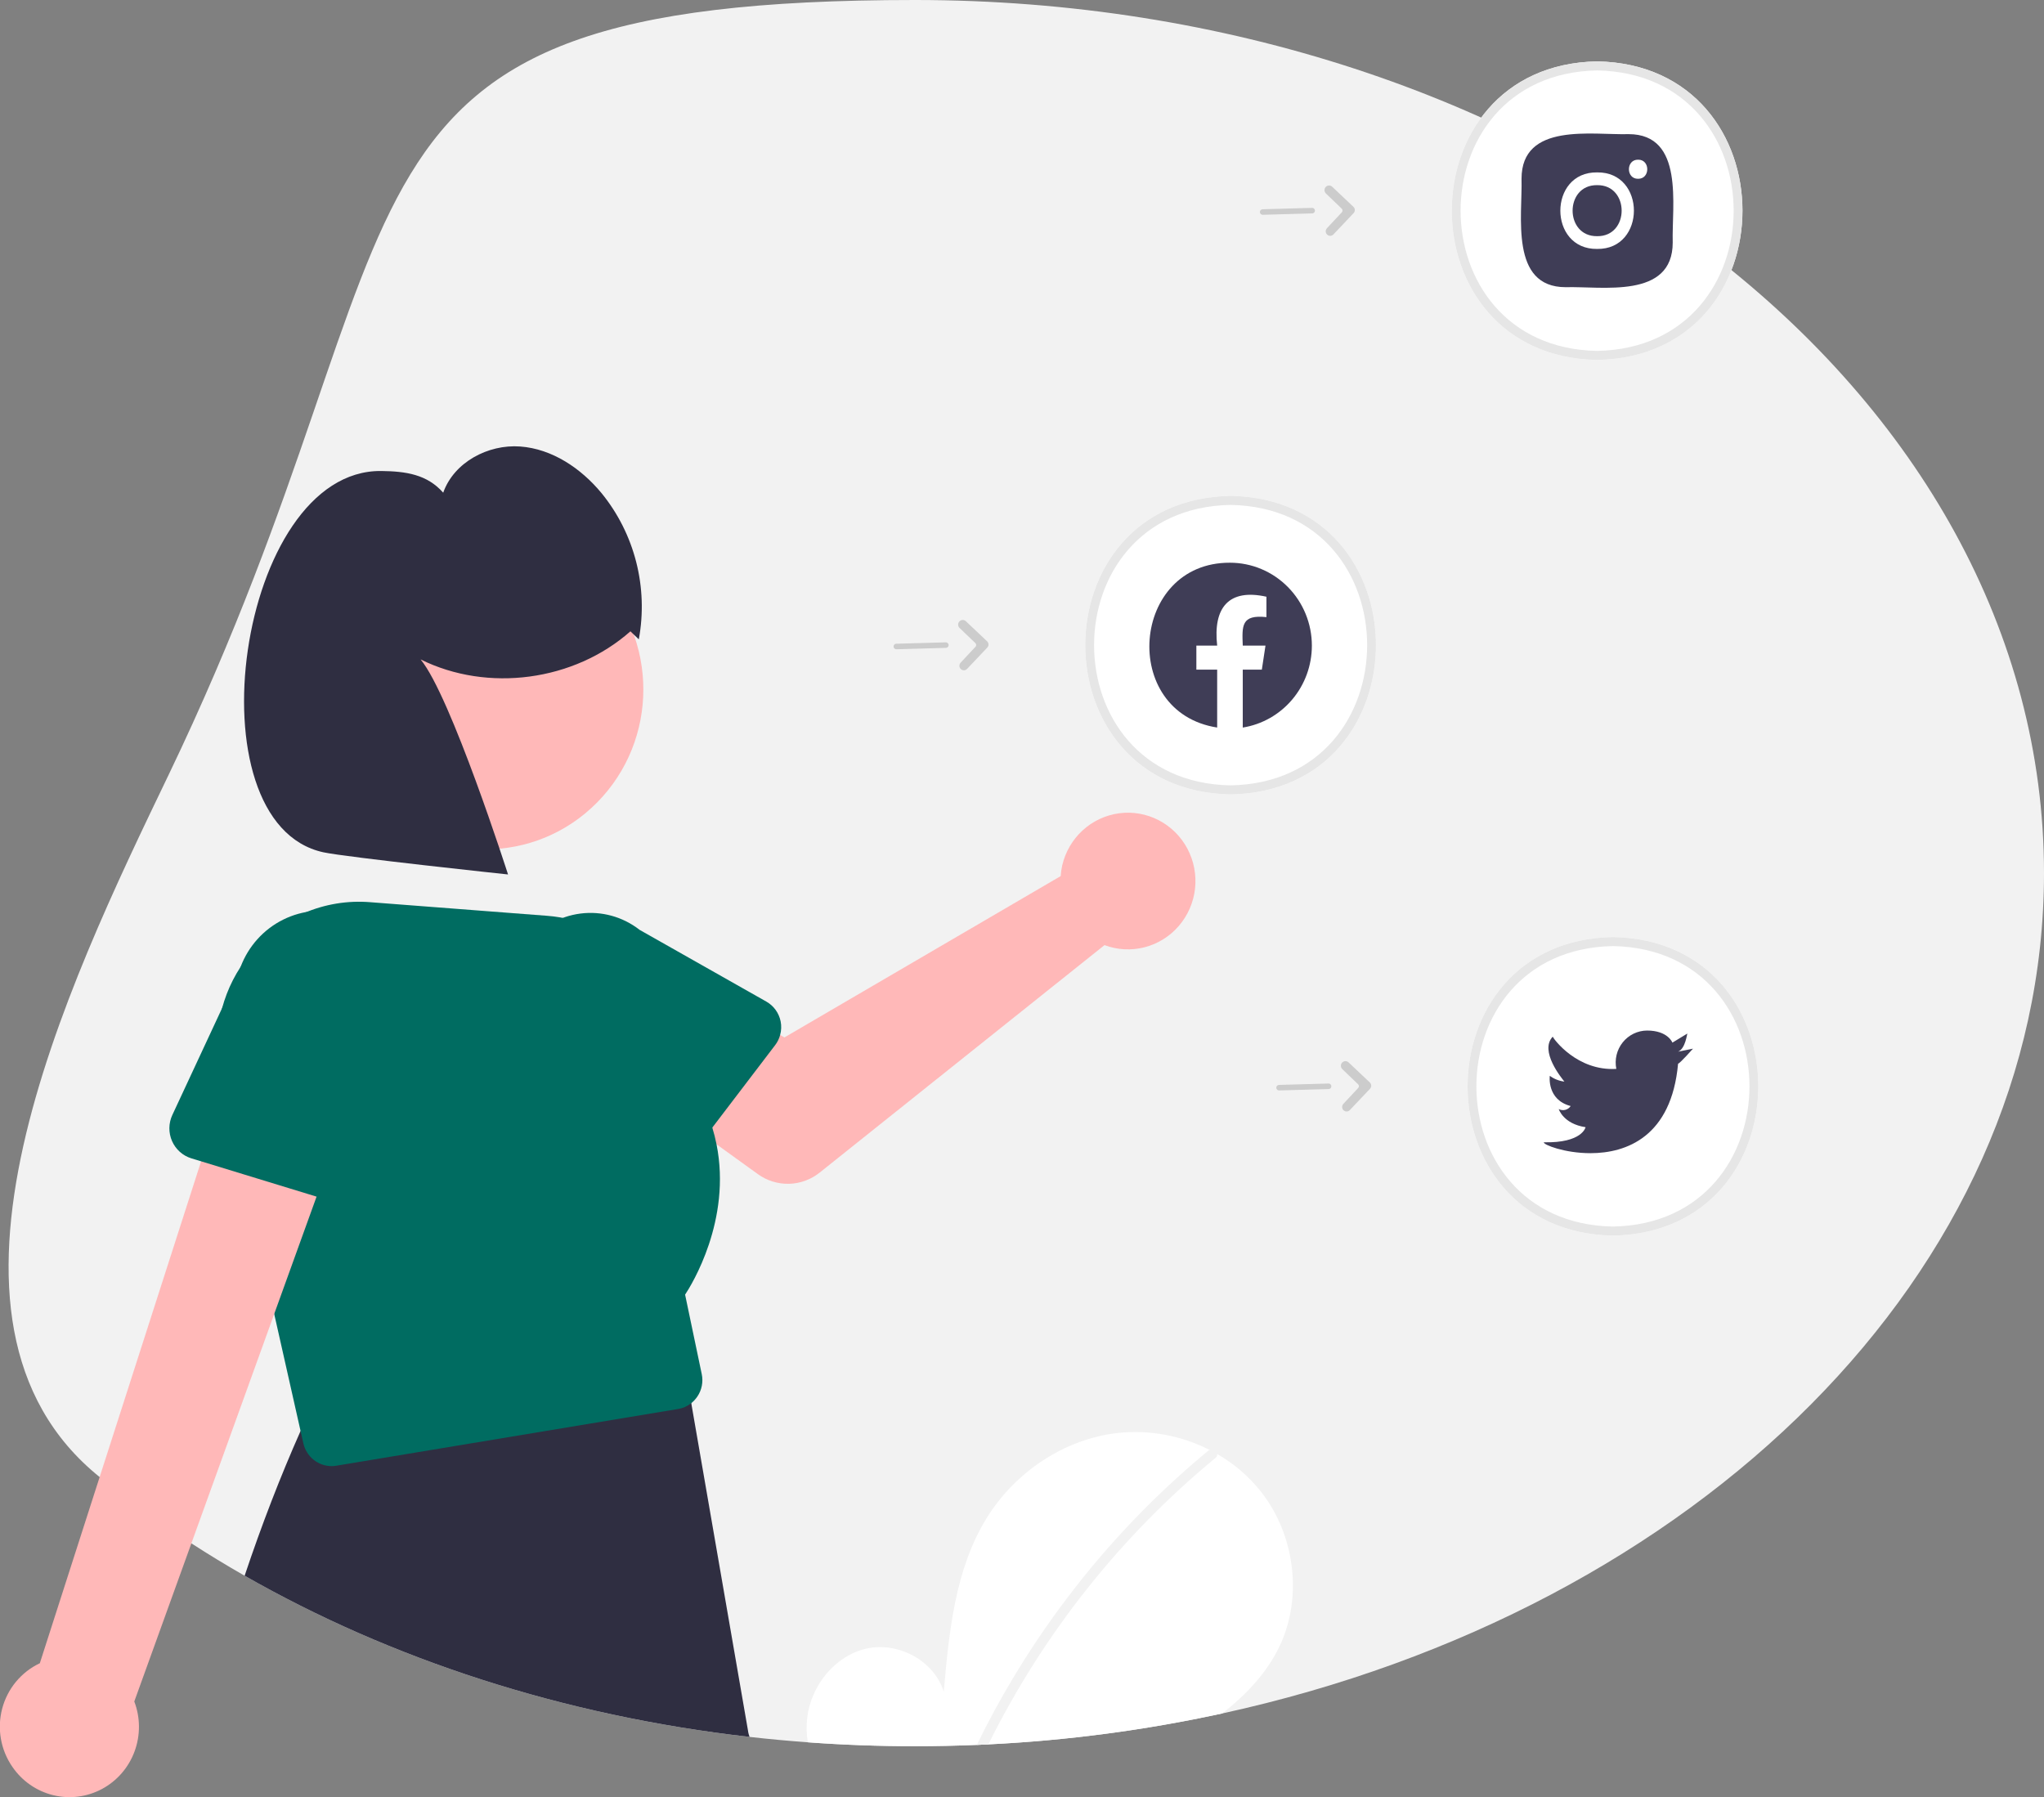 <svg width="381" height="335" viewBox="0 0 381 335" fill="none" xmlns="http://www.w3.org/2000/svg">
<rect x="0" y="0" width="381" height="335" fill="#808080" stroke="none"/>
<g clip-path="url(#clip0_415_307)">
<path d="M381 162.753C381 237.284 316.222 300.11 227.83 319.398C213.475 322.522 198.892 324.451 184.226 325.165C183.512 325.201 182.799 325.237 182.08 325.263C178.263 325.423 174.418 325.504 170.543 325.505C163.807 325.505 157.15 325.263 150.573 324.778C146.924 324.515 143.306 324.18 139.719 323.772C104.828 319.81 72.719 309.23 45.599 293.729C42.211 291.794 38.902 289.782 35.673 287.693C29.76 283.883 24.051 279.757 18.571 275.333C-17.655 246.105 12.548 183.717 31.428 144.44C82.386 38.431 54.313 0 170.543 0C286.773 0 381 72.865 381 162.753Z" fill="#F2F2F2"/>
<path d="M297.703 67.096C261.578 66.44 261.584 12.093 297.704 11.443C333.829 12.098 333.823 66.446 297.703 67.096Z" fill="white"/>
<path d="M229.385 148.086C193.26 147.43 193.266 93.082 229.386 92.432C265.51 93.088 265.505 147.435 229.385 148.086Z" fill="white"/>
<path d="M300.649 230.326C264.523 229.67 264.529 175.323 300.65 174.672C336.774 175.328 336.768 229.675 300.649 230.326Z" fill="white"/>
<path d="M297.703 67.096C261.578 66.44 261.584 12.093 297.704 11.443C333.829 12.098 333.823 66.446 297.703 67.096ZM297.703 13.129C263.767 13.745 263.773 64.799 297.704 65.41C331.639 64.793 331.634 13.74 297.703 13.129Z" fill="#E6E6E6"/>
<path d="M139.591 323.385C139.51 323.123 139.454 322.853 139.423 322.58L128.931 262.019C128.915 261.863 128.892 261.708 128.86 261.555C128.638 260.451 128.084 259.443 127.275 258.669C126.466 257.896 125.441 257.394 124.34 257.232L64.51 257.495C63.378 257.323 62.221 257.522 61.209 258.063C60.197 258.604 59.382 259.459 58.884 260.502C57.911 262.555 56.958 264.638 56.025 266.749C52.249 275.256 48.774 284.249 45.599 293.729C72.719 309.23 104.828 319.81 139.719 323.772L139.591 323.385Z" fill="#2F2E41"/>
<path d="M197.995 161.323C197.848 161.978 197.752 162.643 197.709 163.313L146.213 193.387L133.696 186.093L120.353 203.776L141.271 218.87C142.961 220.089 144.996 220.72 147.071 220.669C149.146 220.618 151.148 219.887 152.777 218.586L205.878 176.178C208.275 177.076 210.884 177.214 213.36 176.574C215.836 175.934 218.061 174.546 219.738 172.595C221.416 170.644 222.467 168.222 222.752 165.651C223.036 163.08 222.541 160.483 221.332 158.204C220.123 155.925 218.257 154.073 215.982 152.894C213.708 151.715 211.133 151.264 208.599 151.603C206.066 151.942 203.694 153.053 201.8 154.789C199.906 156.526 198.579 158.805 197.995 161.323Z" fill="#FFB8B8"/>
<path d="M145.508 190.382C145.351 189.613 145.033 188.887 144.575 188.253C144.117 187.619 143.53 187.093 142.853 186.709L119.223 173.333C116.083 170.88 112.111 169.788 108.177 170.296C104.243 170.804 100.668 172.87 98.237 176.042C95.805 179.213 94.715 183.232 95.206 187.215C95.696 191.199 97.727 194.824 100.853 197.294L119.692 217.098C120.23 217.664 120.882 218.105 121.603 218.393C122.325 218.68 123.099 218.807 123.873 218.764C124.647 218.722 125.403 218.511 126.09 218.146C126.776 217.781 127.377 217.27 127.851 216.649L131.519 211.831L132.773 210.191L144.493 194.813C144.921 194.252 145.235 193.61 145.416 192.925C145.645 192.097 145.677 191.225 145.508 190.382Z" fill="#006C61"/>
<path d="M111.295 149.595C122.793 137.956 122.793 119.084 111.295 107.444C99.797 95.805 81.154 95.805 69.656 107.444C58.158 119.084 58.158 137.956 69.656 149.595C81.154 161.235 99.797 161.235 111.295 149.595Z" fill="#FFB8B8"/>
<path d="M127.703 241.333C128.885 239.543 136.401 227.462 133.558 213.301C133.349 212.252 133.087 211.213 132.773 210.191C131.433 205.929 129.293 201.968 126.47 198.527C126.505 197.578 126.495 196.644 126.439 195.716V195.711C126.024 189.259 123.32 183.177 118.825 178.583C114.331 173.99 108.348 171.195 101.979 170.712L69.05 168.18C64.812 167.83 60.553 168.528 56.64 170.213C52.727 171.899 49.277 174.522 46.588 177.857C45.968 178.617 45.388 179.409 44.85 180.23L44.848 180.23L44.846 180.231L44.845 180.233L44.845 180.235C42.769 183.407 41.391 186.995 40.806 190.753C40.22 194.512 40.44 198.355 41.451 202.02L41.732 203.268L45.242 218.852L51.113 244.929L56.025 266.749L56.545 269.05C56.819 270.255 57.488 271.33 58.443 272.101C59.398 272.872 60.582 273.293 61.804 273.296C62.097 273.297 62.391 273.273 62.68 273.223L126.398 262.648C127.298 262.503 128.145 262.126 128.86 261.555C129.289 261.209 129.665 260.8 129.976 260.342C130.391 259.735 130.678 259.047 130.82 258.322C130.962 257.597 130.956 256.85 130.801 256.128L127.703 241.333Z" fill="#006C61"/>
<path d="M2.304 329.349C1.223 327.788 0.494 326.007 0.167 324.13C-0.161 322.253 -0.077 320.327 0.411 318.486C0.899 316.645 1.78 314.935 2.991 313.476C4.203 312.017 5.715 310.845 7.423 310.042L43.702 197.128L64.726 207.227L25.031 317.17C26.174 320.163 26.192 323.477 25.082 326.482C23.973 329.488 21.812 331.977 19.011 333.479C16.21 334.98 12.962 335.388 9.882 334.627C6.803 333.866 4.107 331.988 2.304 329.349Z" fill="#FFB8B8"/>
<path d="M64.479 170.454C60.593 169.271 56.407 169.621 52.766 171.435C49.124 173.248 46.296 176.391 44.85 180.23L44.848 180.23L44.846 180.231L44.845 180.233L44.845 180.235C44.712 180.581 44.59 180.942 44.483 181.303L41.41 187.901L32.126 207.839C31.771 208.598 31.582 209.426 31.572 210.267C31.563 211.107 31.732 211.939 32.069 212.707C32.407 213.475 32.903 214.16 33.526 214.716C34.149 215.272 34.883 215.685 35.678 215.927L37.487 216.479L45.242 218.852L59.006 223.061L63.593 224.465C64.387 224.708 65.224 224.774 66.046 224.66C66.869 224.546 67.657 224.254 68.358 223.804C69.059 223.353 69.656 222.755 70.107 222.05C70.559 221.345 70.856 220.55 70.976 219.719L75.216 190.604C76.421 186.491 75.967 182.062 73.955 178.286C71.943 174.51 68.536 171.694 64.479 170.454Z" fill="#006C61"/>
<path d="M117.511 117.681C107.02 126.972 90.914 129.129 78.397 122.92C84.019 129.673 94.698 163.006 94.698 163.006C94.698 163.006 64.546 159.798 60.286 158.876C35.126 153.429 44.271 87.465 71.082 87.798C75.623 87.855 79.592 88.41 82.614 91.841C84.621 86.149 90.999 82.796 96.954 83.23C102.909 83.664 108.294 87.285 112.125 91.921C115.182 95.673 117.388 100.059 118.589 104.769C119.789 109.479 119.955 114.399 119.073 119.18L117.511 117.681Z" fill="#2F2E41"/>
<path d="M229.385 148.086C193.26 147.43 193.266 93.082 229.386 92.432C265.51 93.088 265.505 147.435 229.385 148.086ZM229.385 94.119C195.449 94.735 195.455 145.788 229.386 146.399C263.321 145.783 263.316 94.73 229.385 94.119Z" fill="#E6E6E6"/>
<path d="M300.649 230.326C264.523 229.67 264.529 175.323 300.65 174.672C336.774 175.328 336.768 229.675 300.649 230.326ZM300.649 176.359C266.713 176.975 266.718 228.028 300.65 228.639C334.585 228.023 334.579 176.97 300.649 176.359Z" fill="#E6E6E6"/>
<path d="M303.574 25.005C296.797 25.202 283.619 22.75 283.612 33.327C283.807 40.187 281.385 53.527 291.833 53.534C298.609 53.337 311.787 55.789 311.794 45.212C311.6 38.352 314.022 25.012 303.574 25.005Z" fill="#3F3D56"/>
<path d="M305.336 33.326C303.055 33.355 303.063 29.728 305.344 29.768C307.624 29.739 307.616 33.365 305.336 33.326Z" fill="white"/>
<path d="M297.703 34.514C303.798 34.424 303.798 44.116 297.703 44.025C291.609 44.114 291.609 34.424 297.703 34.514ZM297.703 32.137C288.563 32.002 288.561 46.538 297.704 46.402C306.845 46.537 306.844 32.001 297.703 32.137Z" fill="white"/>
<path d="M251.025 207.191C250.861 207.196 250.699 207.151 250.559 207.062C250.42 206.974 250.31 206.845 250.242 206.693C250.175 206.541 250.154 206.372 250.182 206.208C250.21 206.044 250.285 205.892 250.398 205.771L253.171 202.804C253.258 202.711 253.305 202.587 253.301 202.459C253.298 202.331 253.244 202.21 253.152 202.121L250.206 199.299C250.125 199.221 250.059 199.127 250.013 199.024C249.968 198.92 249.943 198.808 249.939 198.695C249.936 198.581 249.955 198.468 249.995 198.362C250.036 198.256 250.096 198.159 250.173 198.076C250.328 197.911 250.542 197.814 250.767 197.807C250.993 197.8 251.212 197.884 251.377 198.039L255.34 201.788C255.418 201.862 255.481 201.951 255.525 202.05C255.569 202.149 255.593 202.255 255.596 202.363C255.599 202.472 255.581 202.579 255.542 202.68C255.504 202.781 255.446 202.874 255.372 202.952L251.603 206.933C251.452 207.092 251.244 207.185 251.025 207.191Z" fill="#CCCCCC"/>
<path d="M247.997 202.874C247.907 202.958 247.789 203.006 247.666 203.01L238.425 203.268C238.358 203.269 238.291 203.258 238.229 203.234C238.166 203.21 238.109 203.173 238.06 203.127C238.012 203.08 237.972 203.024 237.945 202.963C237.918 202.901 237.903 202.834 237.901 202.766C237.899 202.698 237.91 202.631 237.934 202.568C237.958 202.504 237.994 202.446 238.04 202.397C238.086 202.348 238.142 202.308 238.203 202.281C238.264 202.253 238.33 202.238 238.397 202.236L247.638 201.978C247.742 201.976 247.844 202.005 247.931 202.062C248.018 202.12 248.085 202.203 248.124 202.3C248.163 202.397 248.172 202.504 248.149 202.607C248.126 202.71 248.073 202.803 247.997 202.874Z" fill="#CCCCCC"/>
<path d="M179.684 124.951C179.52 124.955 179.357 124.911 179.218 124.822C179.079 124.734 178.968 124.605 178.901 124.453C178.834 124.301 178.813 124.132 178.841 123.968C178.868 123.804 178.944 123.651 179.057 123.53L181.83 120.564C181.917 120.471 181.963 120.347 181.96 120.219C181.956 120.091 181.903 119.969 181.811 119.881L178.865 117.059C178.783 116.981 178.718 116.887 178.672 116.783C178.626 116.68 178.601 116.568 178.598 116.454C178.595 116.341 178.614 116.228 178.654 116.122C178.694 116.016 178.755 115.919 178.832 115.836C178.987 115.671 179.201 115.574 179.426 115.567C179.651 115.56 179.87 115.643 180.035 115.799L183.999 119.548C184.077 119.622 184.14 119.711 184.184 119.81C184.228 119.908 184.252 120.015 184.255 120.123C184.258 120.231 184.239 120.339 184.201 120.44C184.162 120.541 184.105 120.633 184.031 120.711L180.262 124.692C180.11 124.852 179.903 124.945 179.684 124.951Z" fill="#CCCCCC"/>
<path d="M176.656 120.633C176.565 120.718 176.448 120.766 176.325 120.769L167.084 121.027C167.017 121.029 166.95 121.018 166.887 120.994C166.825 120.97 166.768 120.933 166.719 120.887C166.67 120.84 166.631 120.784 166.604 120.722C166.576 120.66 166.561 120.594 166.56 120.526C166.558 120.458 166.569 120.391 166.593 120.327C166.617 120.264 166.653 120.206 166.699 120.157C166.745 120.108 166.8 120.068 166.861 120.041C166.923 120.013 166.989 119.998 167.056 119.996L176.297 119.738C176.4 119.735 176.503 119.765 176.589 119.822C176.676 119.88 176.744 119.962 176.783 120.06C176.822 120.157 176.831 120.264 176.808 120.367C176.785 120.469 176.732 120.562 176.656 120.633Z" fill="#CCCCCC"/>
<path d="M247.968 43.961C247.803 43.966 247.641 43.921 247.502 43.833C247.362 43.744 247.252 43.616 247.185 43.464C247.118 43.312 247.097 43.143 247.124 42.978C247.152 42.814 247.227 42.662 247.341 42.541L250.114 39.575C250.2 39.482 250.247 39.357 250.244 39.229C250.24 39.101 250.187 38.98 250.095 38.892L247.149 36.069C247.067 35.991 247.002 35.898 246.956 35.794C246.91 35.69 246.885 35.578 246.882 35.465C246.879 35.351 246.898 35.238 246.938 35.132C246.978 35.026 247.038 34.929 247.115 34.847C247.271 34.681 247.484 34.585 247.71 34.578C247.935 34.571 248.154 34.654 248.319 34.809L252.283 38.559C252.361 38.633 252.424 38.721 252.468 38.82C252.512 38.919 252.536 39.025 252.539 39.134C252.542 39.242 252.523 39.35 252.485 39.451C252.446 39.552 252.388 39.644 252.314 39.722L248.546 43.703C248.394 43.863 248.187 43.956 247.968 43.961Z" fill="#CCCCCC"/>
<path d="M244.939 39.644C244.849 39.728 244.732 39.777 244.609 39.78L235.367 40.038C235.3 40.04 235.234 40.028 235.171 40.004C235.109 39.98 235.051 39.944 235.003 39.897C234.954 39.851 234.915 39.795 234.888 39.733C234.86 39.671 234.845 39.604 234.843 39.536C234.842 39.469 234.853 39.401 234.877 39.338C234.901 39.275 234.937 39.217 234.983 39.168C235.029 39.118 235.084 39.079 235.145 39.051C235.206 39.024 235.272 39.008 235.339 39.007L244.58 38.749C244.684 38.746 244.786 38.775 244.873 38.833C244.96 38.89 245.028 38.973 245.067 39.07C245.106 39.168 245.114 39.275 245.092 39.377C245.069 39.48 245.016 39.573 244.939 39.644Z" fill="#CCCCCC"/>
<path d="M238.506 306.873C236.116 311.897 232.223 315.962 227.83 319.398C213.475 322.522 198.892 324.451 184.226 325.165C183.512 325.201 182.799 325.237 182.08 325.263C178.263 325.423 174.418 325.504 170.543 325.505C163.807 325.505 157.15 325.263 150.573 324.778C150.322 323.247 150.288 321.687 150.471 320.146C151.2 314.115 155.72 308.575 161.585 307.296C167.45 306.016 174.136 309.56 175.914 315.359C176.898 304.175 178.024 292.527 183.899 283.004C189.214 274.384 198.422 268.214 208.405 267.11C214.272 266.492 220.191 267.59 225.461 270.273C225.945 270.52 226.424 270.778 226.898 271.046C230.061 272.861 232.851 275.272 235.117 278.15C241.344 286.125 242.868 297.721 238.506 306.873Z" fill="white"/>
<path d="M226.898 271.046C226.91 271.182 226.887 271.318 226.832 271.442C226.777 271.566 226.69 271.673 226.582 271.753C208.896 286.329 194.46 304.533 184.226 325.165C183.512 325.201 182.799 325.237 182.08 325.263C182.987 323.401 183.928 321.557 184.903 319.733C189.968 310.287 195.925 301.36 202.693 293.079C209.459 284.792 217.013 277.198 225.247 270.407C225.312 270.353 225.384 270.308 225.461 270.273C225.604 270.21 225.76 270.182 225.916 270.188C226.072 270.195 226.224 270.237 226.362 270.311C226.5 270.385 226.62 270.49 226.712 270.617C226.805 270.745 226.868 270.891 226.898 271.046Z" fill="#F2F2F2"/>
<path d="M315.573 195.478C315.573 195.478 313.24 198.125 312.791 198.295C311.558 211.878 303.181 214.962 296.454 214.962C291.618 214.962 287.633 213.368 287.766 212.93C294.941 213.1 295.552 210.118 295.552 210.118C291.384 209.494 290.548 206.74 290.548 206.74C290.922 206.939 291.355 206.992 291.765 206.888C292.175 206.784 292.533 206.531 292.77 206.177C288.27 204.991 288.882 200.544 288.882 200.544C289.683 201.131 290.62 201.501 291.603 201.617C291.103 200.998 286.894 195.891 289.427 193.245C289.575 193.647 293.957 199.688 301.28 199.249C301.106 198.387 301.123 197.496 301.33 196.641C301.537 195.787 301.928 194.989 302.476 194.305C303.023 193.622 303.714 193.069 304.497 192.688C305.281 192.307 306.138 192.106 307.007 192.1C310.901 192.1 311.736 194.354 311.736 194.354L314.519 192.662C314.463 192.662 314.182 195.478 312.791 196.041L315.573 195.478Z" fill="#3F3D56"/>
<path fill-rule="evenodd" clip-rule="evenodd" d="M244.531 120.349C244.532 124.031 243.235 127.592 240.873 130.392C238.512 133.192 235.241 135.047 231.649 135.624V124.822H235.206L235.884 120.349H231.649C231.506 116.625 231.363 114.536 236.062 115.036V111.234C229.025 109.666 226.089 113.277 226.879 120.349H223.001V124.822H226.879V135.619C208.626 132.776 210.772 104.822 229.259 104.894C231.264 104.894 233.25 105.293 235.103 106.07C236.955 106.846 238.639 107.985 240.057 109.42C241.475 110.855 242.6 112.559 243.368 114.434C244.136 116.309 244.531 118.319 244.531 120.349Z" fill="#3F3D56"/>
</g>
<defs>
<clipPath id="clip0_415_307">
<rect width="381" height="335" fill="white"/>
</clipPath>
</defs>
</svg>
